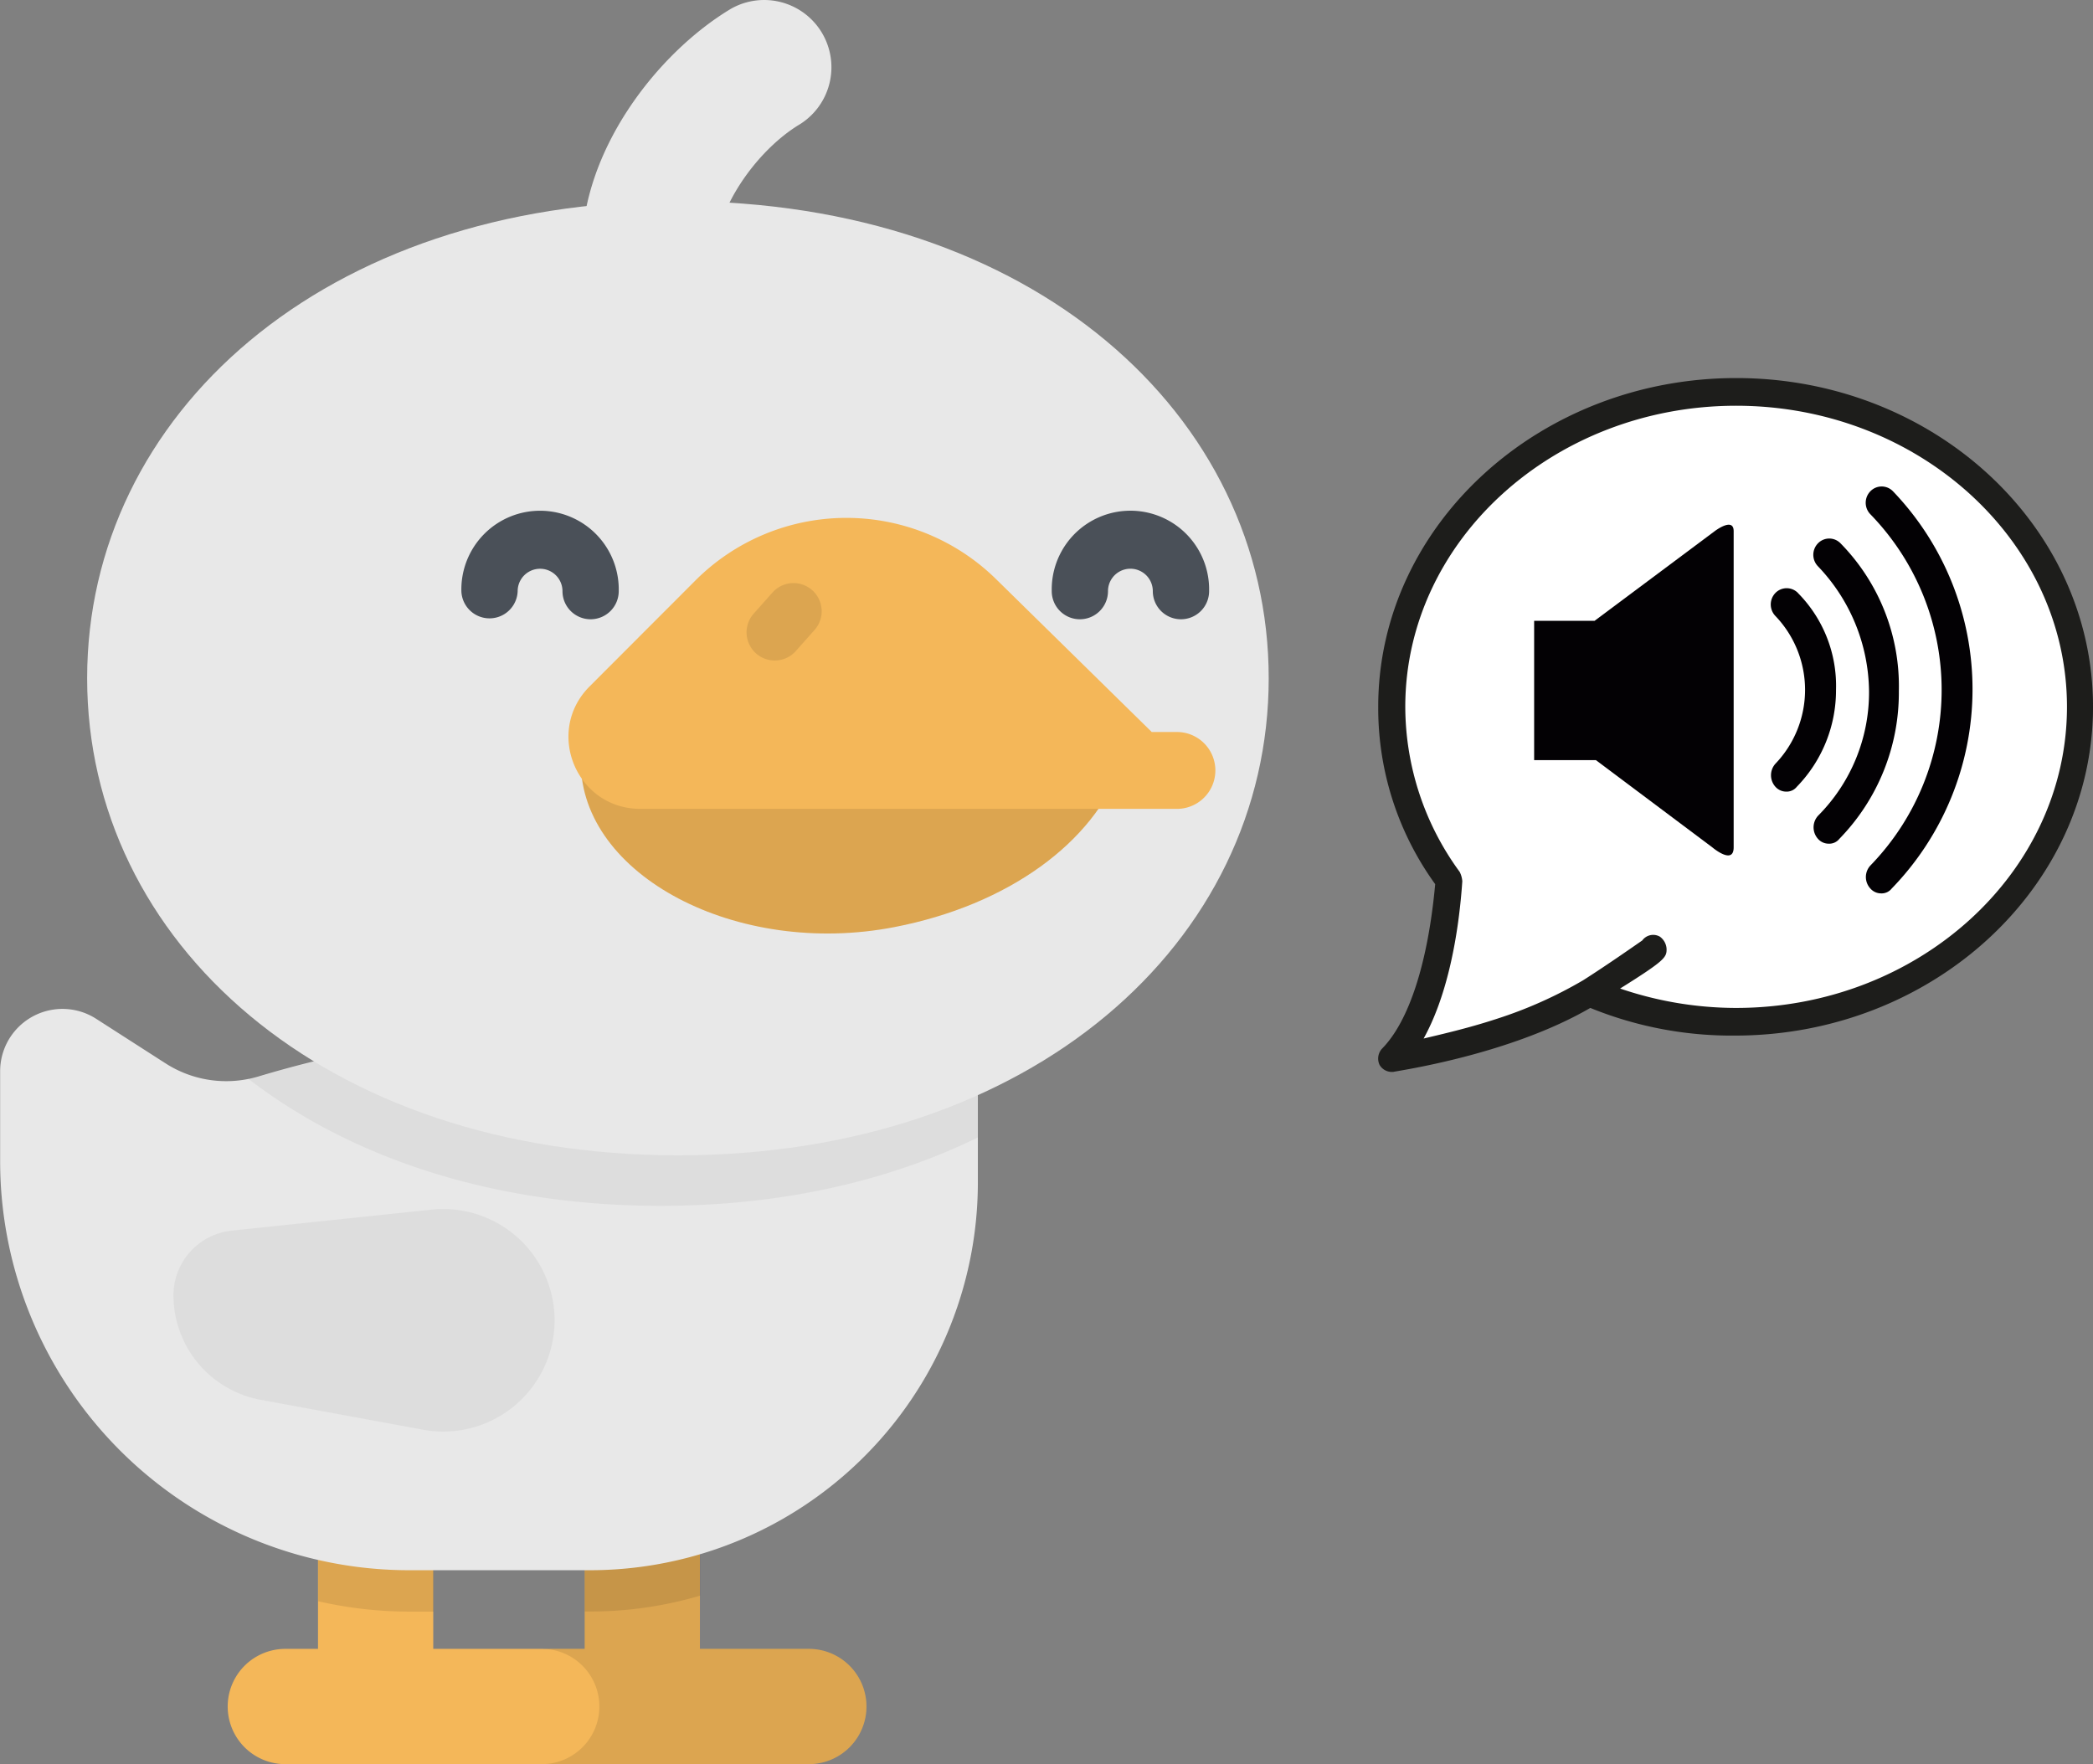 <svg id="Layer_1" data-name="Layer 1" xmlns="http://www.w3.org/2000/svg" viewBox="0 0 607.16 511.76">
  <rect x="0" y="0" width="607.16" height="511.76" fill="#808080" stroke="none"/>
  <defs>
    <style>
      .cls-1{fill:#f4b759}.cls-2{opacity:.1}.cls-2,.cls-4{isolation:isolate}.cls-3{fill:#e8e8e8}.cls-4{opacity:.05}.cls-8{fill:none;stroke:#1d1d1b;stroke-miterlimit:10}.cls-9{fill:#030104}
    </style>
  </defs>
  <path class="cls-1" d="M235 478.57h-32v-42.08a16.72 16.72 0 0 0-33.43 0v42.08h-9.17a16.72 16.72 0 0 0-.82 33.43H235a16.72 16.72 0 0 0 0-33.43z" transform="translate(.04 -.25)"/>
  <path class="cls-2" d="M235 478.57h-32v-42.08a16.72 16.72 0 0 0-33.43 0v42.08h-9.17a16.72 16.72 0 0 0-.82 33.43H235a16.72 16.72 0 0 0 0-33.43z" transform="translate(.04 -.25)"/>
  <path class="cls-2" d="M186.33 419.78a16.72 16.72 0 0 0-16.72 16.71v31.24h1.47a112.57 112.57 0 0 0 32-4.61V436.5a16.71 16.71 0 0 0-16.7-16.72z" transform="translate(.04 -.25)"/>
  <path class="cls-1" d="M157.52 478.57h-31.88v-42.08a16.72 16.72 0 0 0-33.43 0v42.08H83a16.72 16.72 0 0 0-.78 33.43h75.3a16.72 16.72 0 0 0 0-33.43z" transform="translate(.04 -.25)"/>
  <path class="cls-2" d="M109 419.78a16.72 16.72 0 0 0-16.72 16.71v28.27a118.94 118.94 0 0 0 26.45 3h7v-31.27A16.71 16.71 0 0 0 109 419.78z" transform="translate(.04 -.25)"/>
  <path class="cls-3" d="M171.08 455.75h-52.42A118.67 118.67 0 0 1 0 337.13V311a18.08 18.08 0 0 1 27.82-15.23l20.25 13a32.54 32.54 0 0 0 26.83 3.75A333.08 333.08 0 0 1 254 309l29.63 7.67v26.5a112.54 112.54 0 0 1-112.55 112.58z" transform="translate(.04 -.25)"/>
  <path class="cls-4" d="M254 309a333 333 0 0 0-179.1 3.4c-1 .29-2 .53-3 .73 29.7 22.91 70.82 36.92 119.7 36.92 35.13 0 66.26-7.24 92-19.82v-13.52z" transform="translate(.04 -.25)"/>
  <path class="cls-3" d="M188.26 92.34a19.5 19.5 0 0 1-19.5-19.5c0-28.89 21.72-57.1 43.17-70a19.51 19.51 0 0 1 20.14 33.41c-12.95 7.75-24.31 24.88-24.31 36.59a19.5 19.5 0 0 1-19.5 19.5z" transform="translate(.04 -.25)"/>
  <path class="cls-3" d="M368 197c0 76.43-68.55 138.39-171.34 138.39S25.24 273.41 25.24 197 93.79 58.6 196.58 58.6 368 120.54 368 197z" transform="translate(.04 -.25)"/>
  <path d="M171.3 179.89a8.16 8.16 0 0 1-8.17-8.15 6.5 6.5 0 0 0-13 0 8.17 8.17 0 0 1-16.33 0 22.83 22.83 0 0 1 45.65-1v1a8.17 8.17 0 0 1-8.15 8.15zm171.24 0a8.16 8.16 0 0 1-8.16-8.16 6.5 6.5 0 0 0-13 0 8.16 8.16 0 1 1-16.32 0 22.83 22.83 0 0 1 45.65-1v1a8.16 8.16 0 0 1-8.16 8.16z" transform="translate(.04 -.25)" fill="#4a5058"/>
  <path class="cls-1" d="M168.45 221.3c0 32.91 45.3 56.75 91 47.88 33-6.39 57.79-24.57 65.79-47-45.78 0-156.79-.88-156.79-.88z" transform="translate(.04 -.25)"/>
  <path class="cls-2" d="M168.45 221.3c0 32.91 45.3 56.75 91 47.88 33-6.39 57.79-24.57 65.79-47-45.78 0-156.79-.88-156.79-.88z" transform="translate(.04 -.25)"/>
  <path class="cls-1" d="M341.65 212.6h-7.57l-45.2-44.38a61.92 61.92 0 0 0-87.17.4L171 199.37c-13.11 13.11-3.82 35.52 14.71 35.52h156a11.15 11.15 0 0 0 0-22.29z" transform="translate(.04 -.25)"/>
  <path class="cls-2" d="M224.69 191.85a8.16 8.16 0 0 1-6.09-13.59l5.45-6.13a8.17 8.17 0 1 1 12.2 10.87l-5.45 6.13a8.14 8.14 0 0 1-6.11 2.72z" transform="translate(.04 -.25)"/>
  <path class="cls-4" d="M122.71 415l-47.17-8.69A30.85 30.85 0 0 1 50.28 376a18.87 18.87 0 0 1 16.89-18.76l58-6.09a32.3 32.3 0 0 1 35.49 28.75 31.7 31.7 0 0 1 .18 3.37A32.3 32.3 0 0 1 122.71 415z" transform="translate(.04 -.25)"/>
  <g id="_Группа_" data-name="Группа">
    <path d="M503.59 293.14a105 105 0 0 1-34.8-6c14.13-8.79 14.13-9.49 14.13-11.6a4.19 4.19 0 0 0-1.72-3.16 3.41 3.41 0 0 0-4.48 1.05c-2.07 1.41-10 7-17.23 11.6a125.38 125.38 0 0 1-25.15 11.24c-8.62 2.83-16.54 4.59-22.4 6 7.58-13 10.72-31.63 11.72-46.38a6.61 6.61 0 0 0-.69-2.46 81.77 81.77 0 0 1-15.85-48.14c0-48.49 43.4-87.84 96.47-87.84s96.48 39.35 96.48 87.84-43.41 87.84-96.48 87.85z" transform="translate(.04 -.25)" fill="#fff"/>
    <path d="M468.74 287.13a105 105 0 0 0 34.8 6c53.12 0 96.53-39.35 96.53-87.84s-43.42-87.82-96.48-87.82-96.47 39.35-96.47 87.84A81.77 81.77 0 0 0 423 253.45a5.17 5.17 0 0 1 .69 2.46c-1 14.75-4.14 33.38-11.72 46.38a180.42 180.42 0 0 0 22.4-6 125.38 125.38 0 0 0 25.15-11.24 183.37 183.37 0 0 0 17.23-11.6 3.41 3.41 0 0 1 4.48-1.05 3.71 3.71 0 0 1 1.72 3.16c-.03 2.11-.03 2.81-14.21 11.57zm-52-30.54a86.56 86.56 0 0 1-16.54-51.3c0-52.35 46.45-94.87 103.36-94.87s103.39 42.52 103.39 94.87-46.51 94.87-103.37 94.87a112.31 112.31 0 0 1-42-8.08c-23.43 13.7-55.82 18.62-57.2 18.62H404a3.55 3.55 0 0 1-3.1-1.76 3.74 3.74 0 0 1 .69-4.21c7.6-8.09 13.11-25.3 15.13-48.14z" transform="translate(.04 -.25)" fill="#1d1d1b"/>
    <path class="cls-8" d="M503.63 110.42c-56.85 0-103.36 42.52-103.36 94.87a86.56 86.56 0 0 0 16.54 51.3c-2.07 22.84-7.58 40.05-15.51 48.14a3.76 3.76 0 0 0-.69 4.21 3.6 3.6 0 0 0 3.1 1.76h.35c1.38-.35 33.76-4.92 57.19-18.62a108.17 108.17 0 0 0 42 8.08c56.85 0 103.37-42.52 103.37-94.87s-46.14-94.87-102.99-94.87z" transform="translate(.04 -.25)"/>
    <path class="cls-8" d="M503.59 293.14a105 105 0 0 1-34.8-6c14.13-8.79 14.13-9.49 14.13-11.6a4.19 4.19 0 0 0-1.72-3.16 3.41 3.41 0 0 0-4.48 1.05c-2.07 1.41-10 7-17.23 11.6a125.38 125.38 0 0 1-25.15 11.24c-8.62 2.83-16.54 4.59-22.4 6 7.58-13 10.72-31.63 11.72-46.38a6.61 6.61 0 0 0-.69-2.46 81.77 81.77 0 0 1-15.85-48.14c0-48.49 43.4-87.84 96.47-87.84s96.48 39.35 96.48 87.84-43.41 87.84-96.48 87.85z" transform="translate(.04 -.25)"/>
  </g>
  <g id="c75_volume" data-name="c75 volume">
    <path class="cls-9" d="M462.54 180.34H445v40.41h17.92l33.76 25.3s6.2 5.27 6.2 0v-91.71c0-4.22-5.51 0-5.51 0zm59-8.08l-.08-.07a4.57 4.57 0 0 0-6.47.07 4.81 4.81 0 0 0 0 6.68 31 31 0 0 1 0 42.86 5 5 0 0 0 0 6.68 4.2 4.2 0 0 0 3.11 1.41 3.76 3.76 0 0 0 3.1-1.41 40.13 40.13 0 0 0 11.37-28.11 38.28 38.28 0 0 0-11.06-28.11z" transform="translate(.04 -.25)"/>
    <path class="cls-9" d="M533.88 157.86l-.11-.11a4.55 4.55 0 0 0-6.43.11 4.78 4.78 0 0 0 0 6.67 53.24 53.24 0 0 1 14.81 36.19 50.74 50.74 0 0 1-14.81 36.19 5 5 0 0 0 0 6.68 4.12 4.12 0 0 0 3.1 1.4 3.72 3.72 0 0 0 3.1-1.4 60.73 60.73 0 0 0 17.26-42.87 59.17 59.17 0 0 0-16.92-42.86z" transform="translate(.04 -.25)"/>
    <path class="cls-9" d="M549.09 142.76a.94.94 0 0 1-.1-.1 4.56 4.56 0 0 0-6.45.1 4.78 4.78 0 0 0 0 6.67 73.13 73.13 0 0 1 0 101.9 4.91 4.91 0 0 0 0 6.67 4.14 4.14 0 0 0 3.09 1.41 3.73 3.73 0 0 0 3.1-1.41 83 83 0 0 0 .36-115.24z" transform="translate(.04 -.25)"/>
  </g>
</svg>
